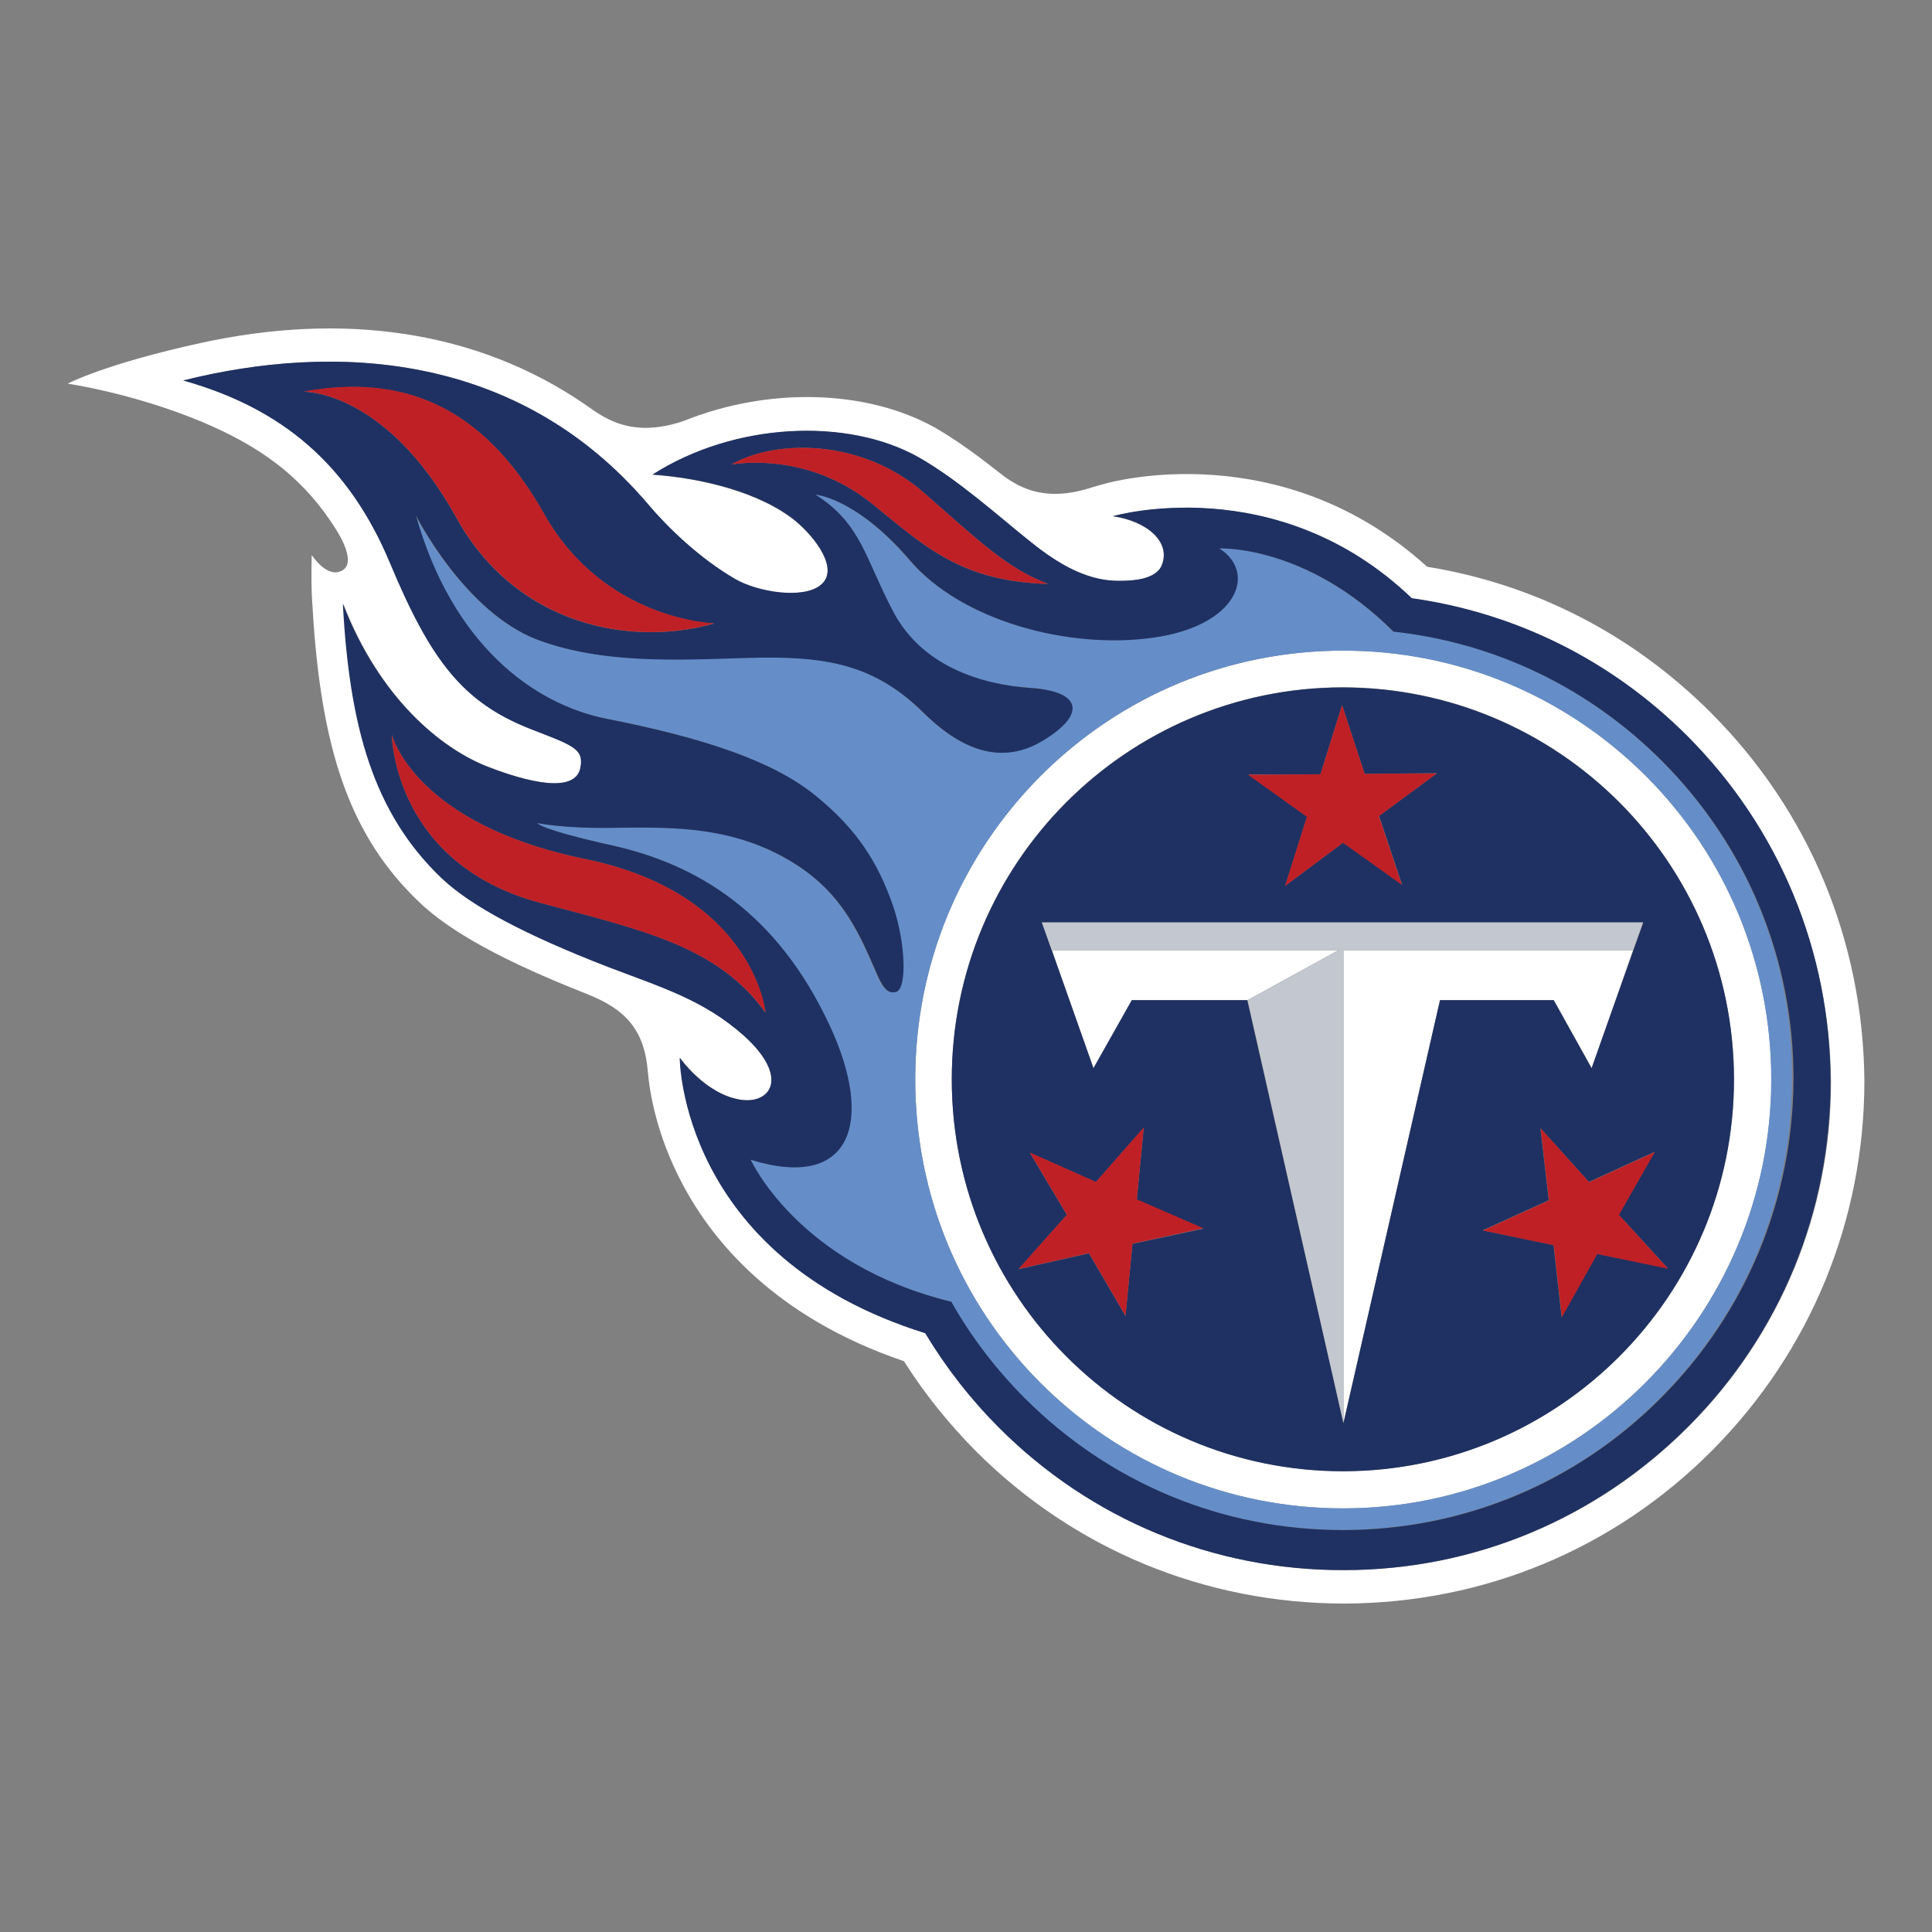 <svg width="400" height="400" viewBox="0 0 400 400" fill="none" xmlns="http://www.w3.org/2000/svg">
<rect x="0" y="0" width="400" height="400" fill="#808080" stroke="none"/>
<g clip-path="url(#clip0_257_11743)">
<path d="M354.144 147.485C337.982 131.336 317.756 120.945 295.476 117.341C265.301 90.005 230.081 99.741 228.54 100.209C228.026 100.35 227.232 100.584 226.345 100.818C215.508 104.469 209.949 100.303 206.306 97.401C202.289 94.218 197.898 91.035 193.694 88.601C179.307 80.503 158.848 80.176 141.566 87.15C130.215 91.035 124.47 86.027 121.06 83.686C98.546 68.287 70.94 64.589 41.606 71.001C21.847 75.308 14 79.427 14 79.427C14 79.427 27.546 81.393 41.699 87.29C53.283 92.159 62.485 98.337 69.538 109.571C69.538 109.571 73.929 116.077 71.033 117.996C67.857 120.103 64.54 114.907 64.54 114.907C64.447 118.698 64.447 122.396 64.681 125.205C66.362 155.068 72.388 173.042 86.775 186.756C93.267 192.982 104.338 199.02 121.433 205.76C129.234 208.85 133.391 212.875 134.139 221.956C134.512 226.356 136.007 235.062 141.098 244.751C147.311 256.734 160.296 272.695 187.155 281.822C191.405 288.563 196.45 294.788 202.055 300.452C222.468 320.86 249.56 332 278.38 332C307.2 331.906 334.198 320.719 354.517 300.265C374.836 279.81 386 252.661 386 223.781C385.766 194.948 374.603 167.893 354.144 147.485ZM349.613 295.35C330.555 314.447 305.285 325.072 278.286 325.072C251.381 325.166 225.971 314.681 206.913 295.584C200.934 289.592 195.89 283.086 191.639 276.018C140.818 260.197 140.818 219.007 140.818 219.007C140.818 219.007 145.956 226.449 153.243 227.666C159.596 228.743 163.659 223.032 154.084 214.42C145.769 206.977 137.081 204.403 125.964 200.19C108.588 193.45 97.518 187.552 91.492 181.795C77.292 168.221 72.434 150.247 71.08 125.017C78.647 144.583 91.352 154.974 100.974 158.719C108.915 161.808 119.285 164.57 120.266 158.859C120.966 154.974 118.584 154.319 109.849 150.902C95.836 145.379 89.297 136.719 80.796 116.498C72.341 96.278 58.562 84.529 38.009 78.772C69.212 70.955 107.234 72.78 134.092 104.375C138.109 109.15 144.742 115.609 152.169 119.915C156.84 122.63 165.995 124.081 169.732 121.273C173.982 118.09 168.844 111.35 164.734 107.933C157.4 101.941 145.209 98.992 135.073 98.29C152.029 87.431 175.477 86.401 190.191 94.733C198.132 99.226 206.96 107.09 212.425 111.49C217.656 115.749 224.149 120.337 231.716 120.29C234.145 120.29 239.377 120.149 240.544 116.966C242.366 112.286 237.602 107.933 230.408 106.903C230.408 106.903 264.273 97.073 292.253 123.894C313.786 126.936 333.638 136.766 349.286 152.4C368.344 171.497 378.853 196.867 379.087 223.875C379.134 250.789 368.671 276.252 349.613 295.35ZM340.785 160.685C324.016 143.928 301.782 134.706 278.099 134.706C254.417 134.706 232.137 143.974 215.414 160.685C198.692 177.489 189.49 199.769 189.49 223.5C189.49 247.232 198.739 269.559 215.414 286.316C232.183 303.073 254.417 312.294 278.099 312.294C326.958 312.294 366.662 272.414 366.755 223.453C366.709 199.769 357.507 177.442 340.785 160.685ZM278.146 304.571C233.445 304.664 197.151 268.342 197.057 223.547C196.964 178.752 233.211 142.383 277.913 142.289C322.614 142.289 358.908 178.518 359.002 223.313C359.095 268.155 322.848 304.524 278.146 304.571ZM217.75 196.726H277.119L258.294 207.118V207.071H234.332L226.391 221.16L215.741 191.016L217.75 196.726ZM338.122 196.726L329.527 221.16L321.68 207.071H298.138L278.146 294.648V196.726H338.122Z" fill="white"/>
<path d="M343.961 157.502C328.827 142.336 309.395 133.021 288.376 130.728C270.299 112.707 252.315 113.503 252.315 113.503C260.163 118.511 256.192 129.558 238.536 131.992C221.16 134.426 198.972 128.528 188.229 115.937C177.112 102.971 168.704 102.363 168.704 102.363C178.327 108.448 178.98 115.609 184.866 126.702C190.705 137.702 202.709 141.728 213.219 142.383C224.243 143.132 224.476 148.14 215.648 153.383C205.979 159.14 197.338 153.664 191.078 147.532C181.269 137.749 171.413 135.924 157.821 136.111C144.275 136.251 126.291 138.077 111.157 132.413C96.023 126.656 85.981 106.669 85.981 106.669C93.454 133.209 110.083 145.753 125.591 148.796C146.003 152.821 160.156 157.642 168.751 164.71C177.159 171.544 181.69 178.425 184.866 187.833C187.295 195.088 187.762 204.731 185.333 205.339C182.53 206.041 181.923 202.156 178.607 195.322C174.963 187.833 170.573 181.982 161.744 177.208C149.787 170.842 138.062 171.216 126.105 171.357C116.669 171.497 111.111 170.374 111.111 170.374C111.111 170.374 111.484 171.684 126.899 175.055C144.088 178.94 160.623 188.629 171.647 212.267C181.036 232.347 176.131 246.53 155.298 240.07C155.298 240.07 165.061 261.742 196.824 269.465C200.888 276.674 206.072 283.414 212.005 289.405C229.614 307.052 253.016 316.741 277.866 316.741C302.716 316.741 326.211 307.052 343.727 289.405C361.337 271.759 371.006 248.308 371.006 223.407C371.24 198.552 361.571 175.148 343.961 157.502ZM278.099 312.294C254.417 312.294 232.183 303.026 215.414 286.316C198.692 269.559 189.49 247.232 189.49 223.5C189.49 199.769 198.739 177.489 215.414 160.685C232.137 143.928 254.417 134.707 278.099 134.707C301.782 134.707 324.016 143.974 340.785 160.685C357.507 177.442 366.709 199.769 366.709 223.5C366.662 272.461 326.958 312.294 278.099 312.294Z" fill="#658EC9"/>
<path d="M349.331 152.353C333.683 136.719 313.878 126.889 292.298 123.847C264.318 97.026 230.453 106.856 230.453 106.856C237.647 107.932 242.411 112.239 240.59 116.919C239.375 120.102 234.144 120.243 231.761 120.243C224.194 120.336 217.702 115.702 212.47 111.443C207.005 107.043 198.177 99.179 190.236 94.686C175.476 86.354 152.027 87.431 135.118 98.243C145.254 98.945 157.445 101.894 164.779 107.886C168.843 111.303 174.028 118.043 169.777 121.226C166.087 124.034 156.932 122.583 152.214 119.868C144.787 115.562 138.154 109.103 134.137 104.328C107.232 72.78 69.21 70.954 37.914 78.771C58.467 84.529 72.246 96.277 80.701 116.498C89.155 136.719 95.741 145.378 109.754 150.902C118.536 154.319 120.871 154.974 120.171 158.859C119.19 164.523 108.82 161.808 100.879 158.719C91.257 154.927 78.552 144.536 70.985 125.017C72.34 150.246 77.197 168.22 91.397 181.795C97.47 187.552 108.493 193.45 125.869 200.19C136.986 204.449 145.674 207.024 153.989 214.419C163.611 223.079 159.501 228.743 153.148 227.666C145.908 226.449 140.723 219.007 140.723 219.007C140.723 219.007 140.723 260.15 191.544 276.018C195.795 283.086 200.839 289.592 206.818 295.584C225.876 314.681 251.286 325.119 278.191 325.072C305.19 325.072 330.46 314.447 349.518 295.35C368.576 276.252 378.992 250.789 378.992 223.828C378.899 196.82 368.389 171.45 349.331 152.353ZM151.42 96.184C160.482 90.941 178.418 90.707 191.357 102.081C202.941 112.239 208.593 117.715 217.001 120.898C198.924 120.383 191.591 113.222 180.38 104.141C166.601 93.141 151.42 96.184 151.42 96.184ZM62.857 81.112C82.989 77.414 99.852 83.686 112.604 106.341C125.075 128.528 147.917 129.089 147.917 129.089C130.587 134.004 106.905 129.557 94.527 107.277C79.813 80.644 62.857 81.112 62.857 81.112ZM111.763 186.897C81.355 178.705 81.121 152.119 81.121 152.119C81.121 152.119 85.652 170.514 120.965 177.816C156.044 184.931 158.473 209.645 158.473 209.645C148.524 195.837 133.016 192.56 111.763 186.897ZM343.866 289.452C326.303 307.098 302.854 316.787 278.004 316.787C253.155 316.787 229.753 307.098 212.143 289.452C206.164 283.46 201.026 276.72 196.962 269.512C165.199 261.789 155.437 240.117 155.437 240.117C176.223 246.576 181.128 232.394 171.785 212.313C160.762 188.675 144.18 178.986 127.037 175.101C111.623 171.684 111.249 170.42 111.249 170.42C111.249 170.42 116.761 171.544 126.243 171.403C138.201 171.263 149.925 170.888 161.883 177.254C170.711 182.029 175.102 187.88 178.745 195.369C182.062 202.203 182.669 206.041 185.472 205.386C187.9 204.777 187.433 195.135 185.004 187.88C181.828 178.471 177.297 171.591 168.889 164.757C160.248 157.689 146.142 152.868 125.729 148.842C110.221 145.8 93.593 133.208 86.119 106.715C86.119 106.715 96.162 126.702 111.296 132.46C126.43 138.123 144.413 136.345 157.959 136.157C171.552 136.017 181.408 137.842 191.217 147.578C197.476 153.71 206.117 159.187 215.786 153.429C224.615 148.187 224.428 143.178 213.358 142.43C202.848 141.727 190.843 137.749 185.004 126.749C179.119 115.702 178.418 108.494 168.843 102.409C168.843 102.409 177.251 103.018 188.368 115.983C199.111 128.575 221.252 134.472 238.674 132.038C256.284 129.604 260.301 118.558 252.454 113.549C252.454 113.549 270.437 112.707 288.514 130.774C309.534 133.068 328.965 142.383 344.099 157.548C361.709 175.195 371.378 198.645 371.331 223.5C371.191 248.355 361.522 271.759 343.866 289.452ZM277.911 142.336C233.209 142.43 197.009 178.799 197.056 223.594C197.102 268.388 233.443 304.664 278.145 304.617C322.846 304.524 359.047 268.154 359 223.36C358.907 178.565 322.613 142.336 277.911 142.336ZM273.38 160.31L277.864 145.987L282.535 160.216L297.529 160.076L285.525 168.923L290.289 183.152L278.098 174.446L266.093 183.386L270.624 169.063L258.433 160.357L273.38 160.31ZM234.471 257.529L233.023 272.461L225.455 259.495L210.882 262.772L220.878 251.538L213.217 238.666L226.904 244.751L236.806 233.47L235.358 248.402L249.138 254.393L234.471 257.529ZM278.145 294.647L258.246 207.117L277.07 196.726L258.293 207.117V207.071H234.33L226.39 221.16L215.74 191.016H340.222L338.167 196.773L329.526 221.16L321.679 207.071H298.137L278.145 294.647ZM330.647 259.589L323.313 272.695L321.632 257.763L306.965 254.721L320.651 248.495L318.923 233.564L328.965 244.704L342.558 238.478L335.131 251.491L345.267 262.538L330.647 259.589Z" fill="#1F3162"/>
<path d="M215.695 190.969L217.751 196.726H277.119L258.295 207.118L278.147 294.648V196.726H338.123L340.178 190.969H215.695Z" fill="#C3C7CF"/>
<path d="M158.522 209.645C148.526 195.837 133.018 192.607 111.765 186.897C81.357 178.705 81.123 152.119 81.123 152.119C81.123 152.119 85.654 170.514 120.967 177.816C156.093 184.931 158.522 209.645 158.522 209.645ZM94.529 107.23C106.954 129.511 130.589 134.004 147.919 129.043C147.919 129.043 125.077 128.528 112.606 106.294C99.807 83.639 82.945 77.367 62.859 81.065C62.859 81.112 79.815 80.644 94.529 107.23ZM191.359 102.082C178.42 90.707 160.484 90.941 151.422 96.184C151.422 96.184 166.603 93.141 180.382 104.141C191.593 113.222 198.926 120.336 217.003 120.898C208.595 117.715 202.897 112.239 191.359 102.082ZM335.18 251.538L342.607 238.525L329.014 244.751L318.971 233.611L320.7 248.542L307.014 254.768L321.681 257.81L323.362 272.742L330.696 259.635L345.363 262.678L335.18 251.538ZM236.808 233.423L226.906 244.704L213.22 238.619L220.88 251.491L210.884 262.725L225.458 259.448L233.025 272.414L234.473 257.482L249.14 254.299L235.36 248.308L236.808 233.423ZM282.537 160.216L277.866 145.987L273.382 160.31L258.388 160.404L270.58 169.11L266.049 183.433L278.053 174.493L290.245 183.199L285.48 168.969L297.485 160.123L282.537 160.216Z" fill="#BF2026"/>
</g>
<defs>
<clipPath id="clip0_257_11743">
<rect width="372" height="264" fill="white" transform="translate(14 68)"/>
</clipPath>
</defs>
</svg>
